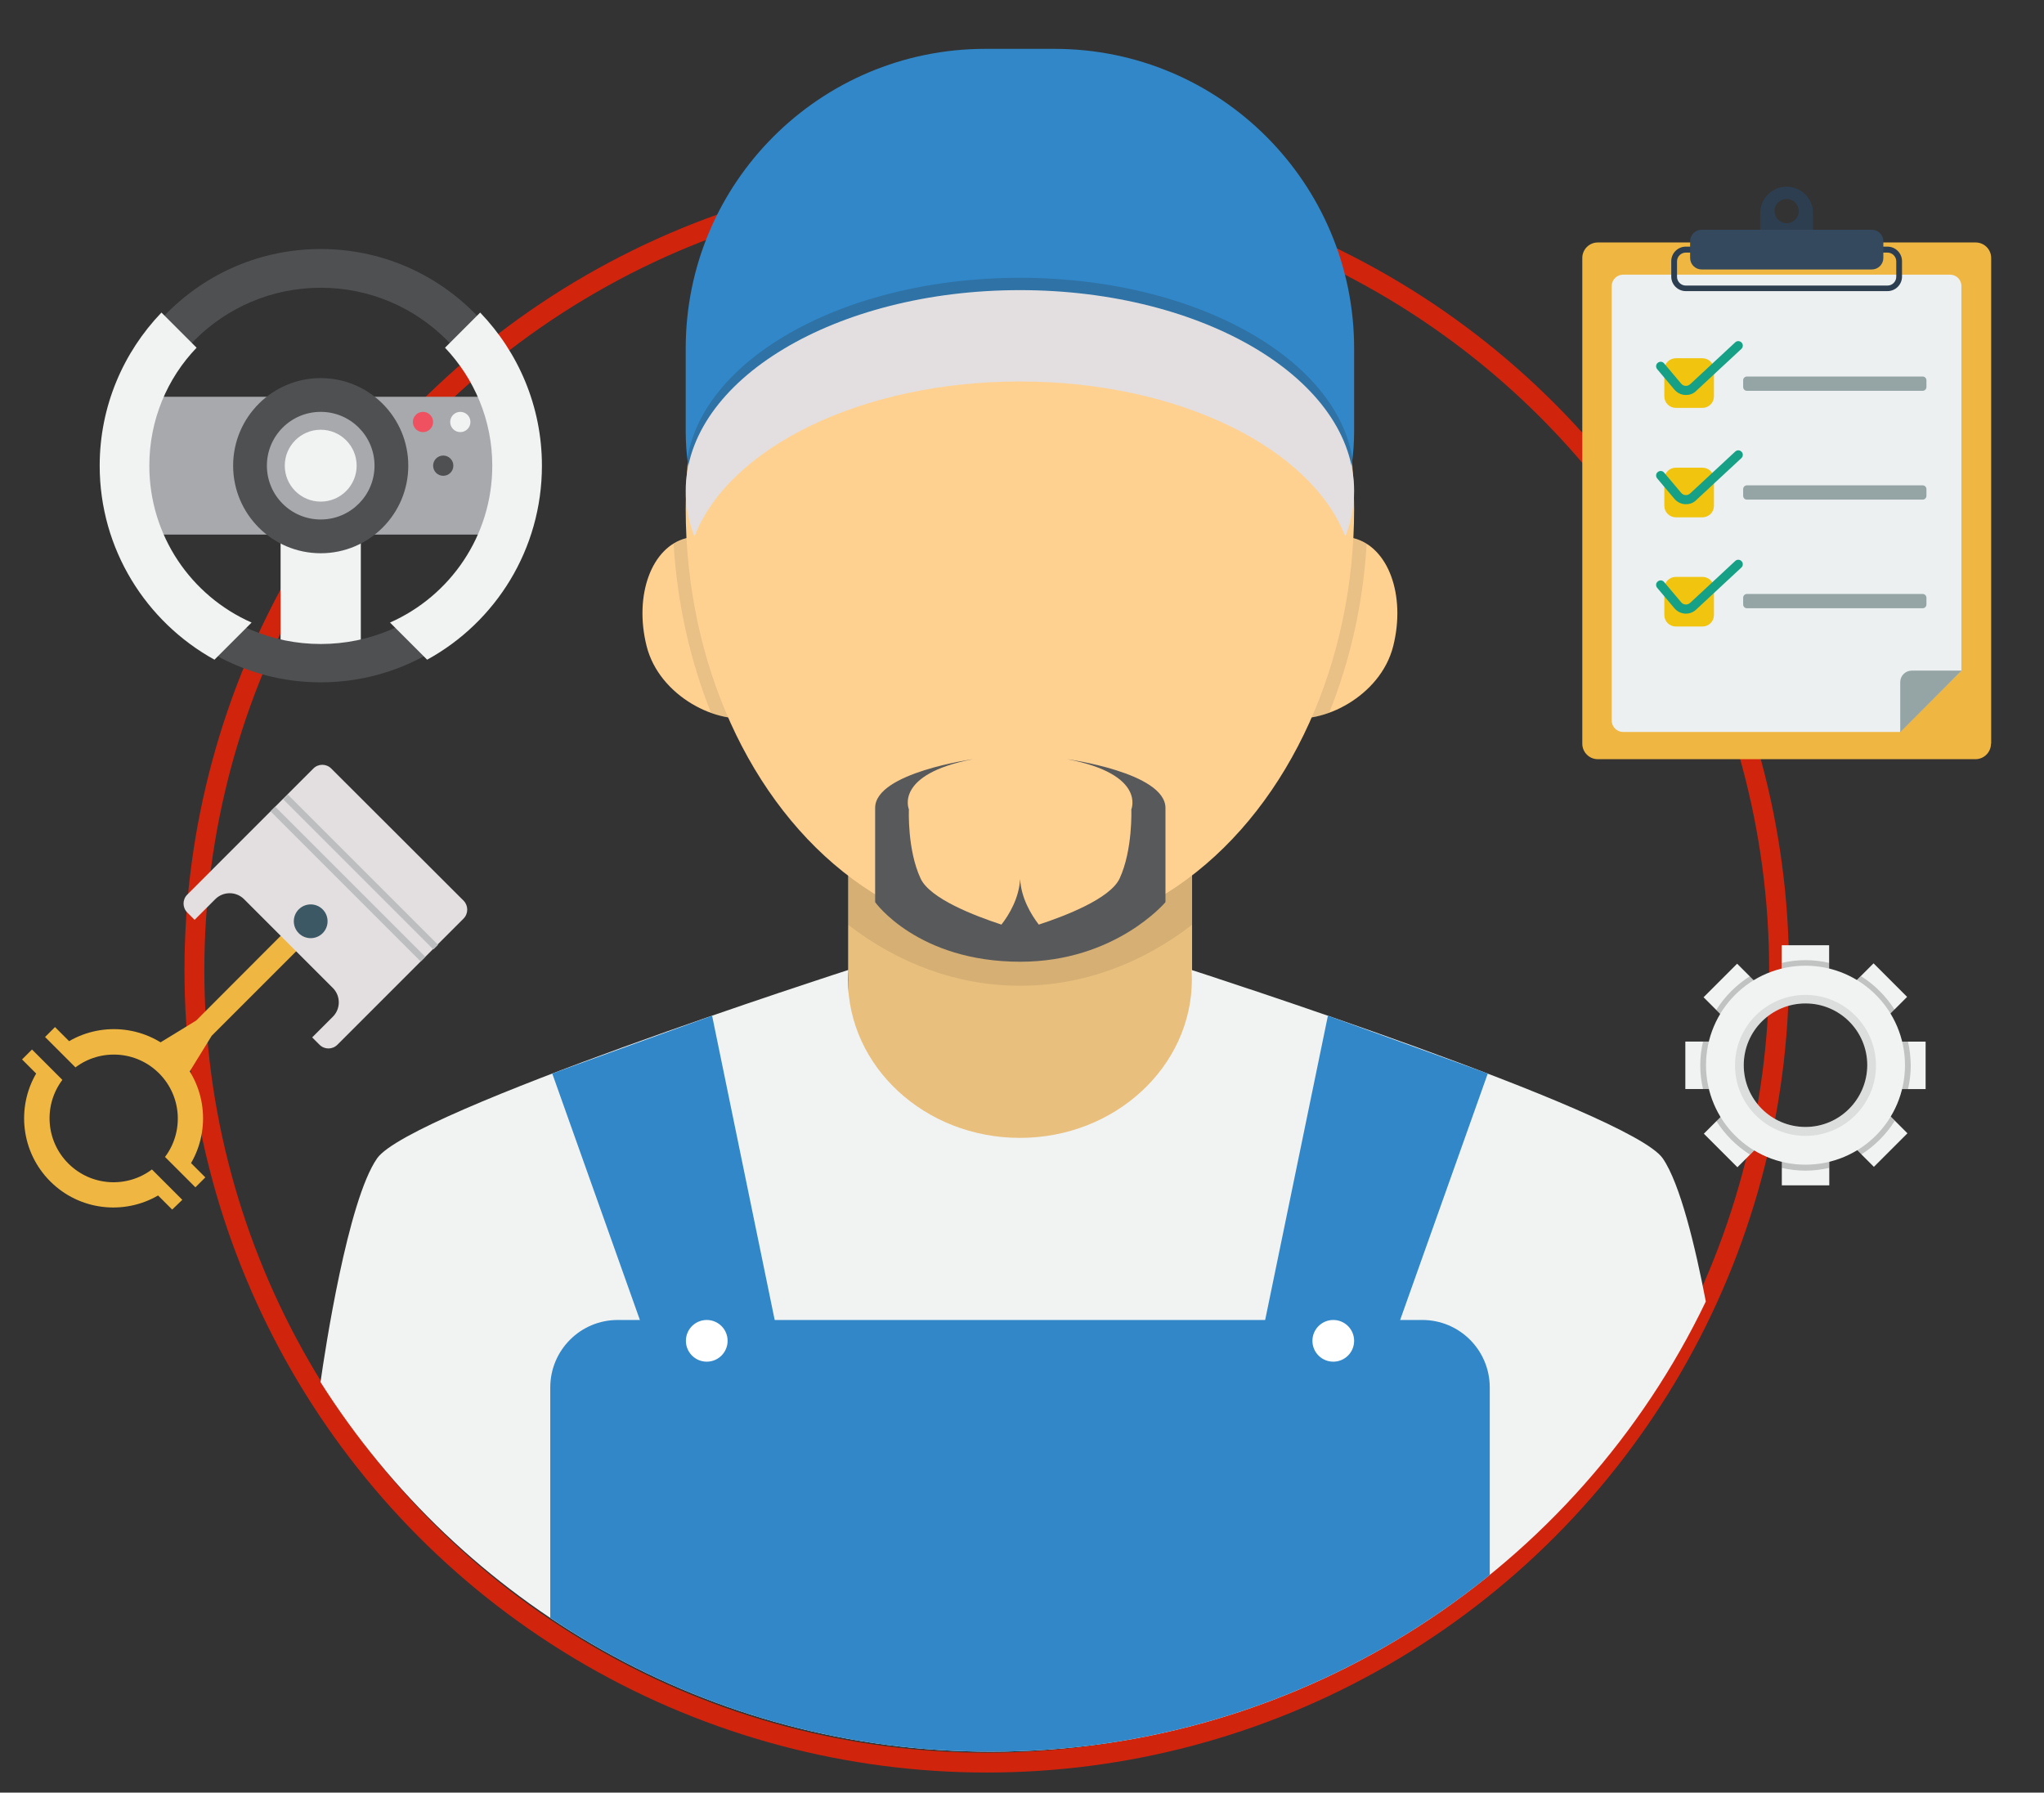 <?xml version="1.0" encoding="utf-8"?>
<!-- Generator: Adobe Illustrator 19.2.1, SVG Export Plug-In . SVG Version: 6.00 Build 0)  -->
<svg version="1.1" id="Слой_1" xmlns="http://www.w3.org/2000/svg" xmlns:xlink="http://www.w3.org/1999/xlink" x="0px" y="0px"
	 viewBox="0 0 1029.3 902.7" style="enable-background:new 0 0 1029.3 902.7;" xml:space="preserve">
<rect x="0" y="0" width="1029.3" height="902.7" fill="#333333" stroke="none"/>
<style type="text/css">
	.st0{fill:none;stroke:#D1240D;stroke-width:10;stroke-miterlimit:10;}
	.st1{fill:#F1F2F2;}
	.st2{fill:#A7A9AC;}
	.st3{fill:#4F5052;}
	.st4{fill:#F05161;}
	.st5{opacity:0.2;}
	.st6{opacity:0.1;fill:#231F20;}
	.st7{fill:#E9BF7D;}
	.st8{fill:#3187C8;}
	.st9{fill:#FFD191;}
	.st10{opacity:0.2;fill:#231F20;}
	.st11{fill:#E3DEDF;}
	.st12{fill:#58595B;}
	.st13{fill:#FFFFFF;}
	.st14{fill:#EFB742;}
	.st15{fill:#ECF0F1;}
	.st16{fill:#2C3E50;}
	.st17{fill:#95A5A6;}
	.st18{fill:#F1C40F;}
	.st19{fill:#16A085;}
	.st20{fill:#34495E;}
	.st21{fill:#BCBEC0;}
	.st22{fill:#3C5865;}
</style>
<g id="Analytics">
	<g id="Background">
		<circle id="Background_2" class="st0" cx="496.9" cy="488.6" r="399"/>
	</g>
</g>
<g id="Слой_2">
	<g>
		<g>
			<rect x="141.3" y="248.4" class="st1" width="40.4" height="83.5"/>
			<rect x="64.6" y="199.8" class="st2" width="193.9" height="69.4"/>
			<circle class="st3" cx="161.5" cy="234.5" r="44.1"/>
			<circle class="st2" cx="161.5" cy="234.5" r="27.1"/>
			<circle class="st1" cx="161.5" cy="234.5" r="18.1"/>
			<path class="st3" d="M161.5,125.4c-60.3,0-109.1,48.9-109.1,109.1s48.9,109.1,109.1,109.1c60.3,0,109.1-48.9,109.1-109.1
				S221.8,125.4,161.5,125.4z M161.5,324.3c-49.6,0-89.7-40.2-89.7-89.7s40.2-89.7,89.7-89.7c49.6,0,89.7,40.2,89.7,89.7
				S211.1,324.3,161.5,324.3z"/>
			<g>
				<path class="st1" d="M75.2,234.5c0-23,9-44,23.8-59.4l-17.7-17.7c-19.2,20-31.1,47.2-31.1,77.1c0,42.1,23.4,78.7,57.8,97.7
					l18.7-18.7C96.3,300.1,75.2,269.8,75.2,234.5z"/>
				<path class="st1" d="M241.8,157.4l-17.7,17.7c14.7,15.5,23.8,36.4,23.8,59.4c0,35.3-21.2,65.6-51.5,79l18.7,18.7
					c34.5-18.9,57.8-55.6,57.8-97.7C272.9,204.6,261,177.4,241.8,157.4z"/>
			</g>
			<circle class="st4" cx="213" cy="212.5" r="5.1"/>
			<circle class="st1" cx="231.8" cy="212.5" r="5.1"/>
			<circle class="st3" cx="223.2" cy="234.5" r="5.1"/>
		</g>
		<g>
			<g>
				<rect x="897.2" y="476" class="st1" width="23.9" height="20.6"/>
				
					<rect x="861.8" y="490.7" transform="matrix(0.707 -0.707 0.707 0.707 -98.353 764.558)" class="st1" width="23.9" height="20.6"/>
				
					<rect x="847.1" y="526.1" transform="matrix(6.123234e-017 -1 1 6.123234e-017 322.586 1395.502)" class="st1" width="23.9" height="20.6"/>
				
					<rect x="861.8" y="561.6" transform="matrix(-0.707 -0.707 0.707 -0.707 1087.149 1594.14)" class="st1" width="23.9" height="20.6"/>
				
					<rect x="897.2" y="576.3" transform="matrix(-1 -1.224647e-016 1.224647e-016 -1 1818.375 1173.202)" class="st1" width="23.9" height="20.6"/>
				
					<rect x="932.7" y="561.6" transform="matrix(-0.707 0.707 -0.707 -0.707 2017.005 308.325)" class="st1" width="23.9" height="20.6"/>
				
					<rect x="947.4" y="526.1" transform="matrix(-1.836970e-016 1 -1 -1.836970e-016 1495.788 -422.871)" class="st1" width="23.9" height="20.6"/>
				
					<rect x="932.7" y="490.7" transform="matrix(0.707 0.707 -0.707 0.707 630.972 -521.233)" class="st1" width="23.9" height="20.6"/>
			</g>
			<path class="st5" d="M960.8,524.5h-2.9c-1.2-5-3.2-9.7-5.8-14l2-2c-4.3-6.8-10.1-12.6-16.9-16.9l-2,2c-4.3-2.6-9-4.6-14-5.8v-2.9
				c-3.8-0.9-7.9-1.4-12-1.4c-4.1,0-8.1,0.5-12,1.4v2.9c-5,1.2-9.7,3.2-14,5.8l-2-2c-6.8,4.3-12.6,10.1-16.9,16.9l2,2
				c-2.6,4.3-4.6,9-5.8,14h-2.9c-0.9,3.8-1.4,7.9-1.4,12c0,4.1,0.5,8.1,1.4,12h2.9c1.2,5,3.2,9.7,5.8,14l-2,2
				c4.3,6.8,10.1,12.6,16.9,16.9l2-2c4.3,2.6,9,4.6,14,5.8v2.9c3.8,0.9,7.9,1.4,12,1.4c4.1,0,8.1-0.5,12-1.4v-2.9
				c5-1.2,9.7-3.2,14-5.8l2,2c6.8-4.3,12.6-10.1,16.9-16.9l-2-2c2.6-4.3,4.6-9,5.8-14h2.9c0.9-3.8,1.4-7.9,1.4-12
				C962.1,532.3,961.7,528.3,960.8,524.5z M909.2,571.9c-19.6,0-35.5-15.9-35.5-35.5c0-19.6,15.9-35.5,35.5-35.5
				c19.6,0,35.5,15.9,35.5,35.5C944.6,556,928.8,571.9,909.2,571.9z"/>
			<path class="st1" d="M909.2,486.3c-27.7,0-50.1,22.4-50.1,50.1c0,27.7,22.4,50.1,50.1,50.1c27.7,0,50.1-22.4,50.1-50.1
				C959.3,508.8,936.9,486.3,909.2,486.3z M909.2,567.5c-17.2,0-31.1-13.9-31.1-31.1c0-17.2,13.9-31.1,31.1-31.1
				c17.2,0,31.1,13.9,31.1,31.1C940.2,553.6,926.3,567.5,909.2,567.5z"/>
			<path class="st6" d="M909.2,501c-19.6,0-35.5,15.9-35.5,35.5c0,19.6,15.9,35.5,35.5,35.5c19.6,0,35.5-15.9,35.5-35.5
				C944.6,516.9,928.8,501,909.2,501z M909.2,567.5c-17.2,0-31.1-13.9-31.1-31.1c0-17.2,13.9-31.1,31.1-31.1
				c17.2,0,31.1,13.9,31.1,31.1C940.2,553.6,926.3,567.5,909.2,567.5z"/>
		</g>
		<g>
			<rect x="427.1" y="347.2" class="st7" width="173.2" height="265.9"/>
			<path class="st1" d="M837.3,583.3c-16.5-23.7-237.1-94.8-237.1-94.8l-0.2,0c0.1,1.5,0.2,3.1,0.2,4.6c0,44.1-38.8,79.9-86.6,79.9
				c-47.8,0-86.6-35.8-86.6-79.9c0-1.6,0.1-3.1,0.2-4.6l-0.2,0c0,0-220.6,71.1-237.1,94.8c-14.8,21.2-26.3,97.1-28.5,112.7
				C232.2,807.8,356.9,882.1,499,882.1c158.6,0,295.6-92.6,360-226.7C853.8,628.2,846.1,596,837.3,583.3z"/>
			<path class="st8" d="M716.2,664.7H311.1c-18.8,0-34,15.2-34,34v116c63.5,42.6,139.8,67.4,221.9,67.4c95.2,0,182.6-33.4,251.2-89
				v-94.4C750.2,679.9,735,664.7,716.2,664.7z"/>
			<path class="st6" d="M427.1,465.7c25.3,19.5,54.9,30.7,86.6,30.7c31.7,0,61.3-11.2,86.6-30.7V347.2H427.1V465.7z"/>
			<g>
				<path class="st9" d="M389,309.4c6.4,25.6,8,47.2-9.5,51.6c-17.5,4.4-47.5-10.1-53.9-35.7c-6.4-25.6,2.5-49.9,20-54.3
					C363.2,266.7,382.6,283.9,389,309.4z"/>
				<path class="st9" d="M638.2,309.4c-6.4,25.6-8,47.2,9.5,51.6c17.5,4.4,47.5-10.1,53.9-35.7c6.4-25.6-2.5-49.9-20-54.3
					C664.1,266.7,644.7,283.9,638.2,309.4z"/>
				<path class="st6" d="M345.7,271.1c-2.3,0.6-4.5,1.5-6.5,2.8c1.9,30.5,8.5,59.3,18.9,85.1c7.7,2.8,15.3,3.6,21.5,2
					c17.5-4.4,15.9-26,9.5-51.6C382.6,283.9,363.2,266.7,345.7,271.1z"/>
				<path class="st6" d="M681.6,271.1c-17.5-4.4-36.9,12.8-43.3,38.3c-6.4,25.6-8,47.2,9.5,51.6c6.1,1.5,13.8,0.8,21.5-2
					c10.4-25.8,17.1-54.6,18.9-85.1C686.1,272.7,683.9,271.7,681.6,271.1z"/>
			</g>
			<ellipse class="st9" cx="513.6" cy="256.3" rx="168.3" ry="215.3"/>
			<path class="st8" d="M531,24.6h-34.8c-83.3,0-150.9,67.5-150.9,150.9v41.6c0,11.2,1.5,22,4.4,32.2c1.6,5.8,91.5-74.8,163.9-74.8
				c72.4,0,162.3,80.3,164,74.5c2.8-10.2,4.3-20.8,4.3-31.9v-41.6C681.9,92.2,614.4,24.6,531,24.6z"/>
			<path class="st10" d="M513.6,185.9c79.8,0,146.6,33.4,163.9,78.1c2.9-7.4,4.4-15.1,4.4-23c0-55.8-75.3-101.1-168.3-101.1
				c-92.9,0-168.3,45.3-168.3,101.1c0,7.9,1.5,15.6,4.4,23C367,219.2,433.9,185.9,513.6,185.9z"/>
			<path class="st11" d="M513.6,192.1c79.8,0,146.6,33.4,163.9,78.1c2.9-7.4,4.4-15.1,4.4-23c0-55.8-75.3-101.1-168.3-101.1
				c-92.9,0-168.3,45.3-168.3,101.1c0,7.9,1.5,15.6,4.4,23C367,225.4,433.9,192.1,513.6,192.1z"/>
			<path class="st12" d="M537.4,382.3c39.9,7.6,32.3,25.3,32.3,25.3s0.8,20.3-5.9,34.8c-4.8,10.2-27.6,18.9-40.7,23.2
				c-3.9-5.1-8.9-13.4-9.4-23c-0.5,9.6-5.5,18-9.4,23c-13.1-4.3-36-13-40.7-23.2c-6.8-14.5-5.9-34.8-5.9-34.8s-7.6-17.7,32.3-25.3
				c0,0-49.3,6.8-49.3,24.5c0,17.7,0,47.5,0,47.5s21.3,30,73.1,30c47.9,0,73.1-30,73.1-30s0-29.8,0-47.5
				C586.7,389,537.4,382.3,537.4,382.3z"/>
			<g>
				<polygon class="st8" points="278.1,540.6 328.1,681.2 393.5,681.2 358.6,511.5 				"/>
				<circle class="st13" cx="355.9" cy="675.2" r="10.5"/>
				<polygon class="st8" points="749.2,540.6 699.2,681.2 633.7,681.2 668.7,511.5 				"/>
				<circle class="st13" cx="671.4" cy="675.2" r="10.5"/>
			</g>
		</g>
		<g id="Full_Feature_1_">
			<path class="st14" d="M1002.6,374.5c0,4.3-3.5,7.8-7.8,7.8H804.6c-4.3,0-7.8-3.5-7.8-7.8V129.9c0-4.3,3.5-7.8,7.8-7.8h190.3
				c4.3,0,7.8,3.5,7.8,7.8V374.5z"/>
			<path class="st15" d="M981.9,138.3H817.4c-3.2,0-5.8,2.6-5.8,5.8v218.7c0,3.2,2.6,5.8,5.8,5.8h139.3l31-30.9V144.2
				C987.8,140.9,985.2,138.3,981.9,138.3z"/>
			<g>
				<path class="st16" d="M950.5,146.6H848.9c-4,0-7.3-3.3-7.3-7.3v-7.8c0-4,3.3-7.3,7.3-7.3h101.6c4,0,7.3,3.3,7.3,7.3v7.8
					C957.8,143.3,954.5,146.6,950.5,146.6z M848.9,127.2c-2.4,0-4.4,2-4.4,4.4v7.8c0,2.4,2,4.4,4.4,4.4h101.6c2.4,0,4.4-2,4.4-4.4
					v-7.8c0-2.4-2-4.4-4.4-4.4H848.9z"/>
			</g>
			<path class="st17" d="M962.7,337.7c-3.2,0-5.8,2.6-5.8,5.8v25.2l30.9-31H962.7z"/>
			<g>
				<path class="st18" d="M863.1,199.6c0,3.2-2.6,5.8-5.8,5.8h-13.4c-3.2,0-5.8-2.6-5.8-5.8v-13.4c0-3.2,2.6-5.8,5.8-5.8h13.4
					c3.2,0,5.8,2.6,5.8,5.8V199.6z"/>
				<g>
					<path class="st19" d="M849.1,198.9c-0.2,0-0.3,0-0.5,0c-2.1-0.1-4.1-1.1-5.5-2.8l-8.6-10.2c-0.8-1-0.7-2.4,0.3-3.2
						c1-0.8,2.4-0.7,3.2,0.3l8.6,10.2c0.6,0.7,1.4,1.1,2.2,1.1c0.9,0.1,1.7-0.3,2.4-0.9l22.6-21c0.9-0.9,2.4-0.8,3.2,0.1
						c0.9,0.9,0.8,2.4-0.1,3.2l-22.6,21C852.9,198.2,851,198.9,849.1,198.9z"/>
				</g>
			</g>
			<g>
				<path class="st18" d="M863.1,254.7c0,3.2-2.6,5.8-5.8,5.8h-13.4c-3.2,0-5.8-2.6-5.8-5.8v-13.4c0-3.2,2.6-5.8,5.8-5.8h13.4
					c3.2,0,5.8,2.6,5.8,5.8V254.7z"/>
				<g>
					<path class="st19" d="M849.1,253.9c-0.2,0-0.3,0-0.5,0c-2.1-0.1-4.1-1.1-5.5-2.8l-8.6-10.2c-0.8-1-0.7-2.4,0.3-3.2
						c1-0.8,2.4-0.7,3.2,0.3l8.6,10.2c0.6,0.7,1.4,1.1,2.2,1.1c0.9,0.1,1.7-0.3,2.4-0.9l22.6-21c0.9-0.9,2.4-0.8,3.2,0.1
						c0.9,0.9,0.8,2.4-0.1,3.2l-22.6,21C852.9,253.2,851,253.9,849.1,253.9z"/>
				</g>
			</g>
			<g>
				<path class="st18" d="M863.1,309.7c0,3.2-2.6,5.8-5.8,5.8h-13.4c-3.2,0-5.8-2.6-5.8-5.8v-13.4c0-3.2,2.6-5.8,5.8-5.8h13.4
					c3.2,0,5.8,2.6,5.8,5.8V309.7z"/>
				<g>
					<path class="st19" d="M849.1,309c-0.2,0-0.3,0-0.5,0c-2.1-0.1-4.1-1.1-5.5-2.8l-8.6-10.2c-0.8-1-0.7-2.4,0.3-3.2
						c1-0.8,2.4-0.7,3.2,0.3l8.6,10.2c0.6,0.7,1.4,1.1,2.2,1.1c0.9,0.1,1.7-0.3,2.4-0.9l22.6-21c0.9-0.9,2.4-0.8,3.2,0.1
						c0.9,0.9,0.8,2.4-0.1,3.2l-22.6,21C852.9,308.2,851,309,849.1,309z"/>
				</g>
			</g>
			<path class="st17" d="M970.1,194.9c0,1.1-0.9,1.9-1.9,1.9h-88.5c-1.1,0-1.9-0.9-1.9-1.9v-3.4c0-1.1,0.9-1.9,1.9-1.9h88.5
				c1.1,0,1.9,0.9,1.9,1.9V194.9z"/>
			<path class="st17" d="M970.1,249.7c0,1.1-0.9,1.9-1.9,1.9h-88.5c-1.1,0-1.9-0.9-1.9-1.9v-3.4c0-1.1,0.9-1.9,1.9-1.9h88.5
				c1.1,0,1.9,0.9,1.9,1.9V249.7z"/>
			<path class="st17" d="M970.1,304.4c0,1.1-0.9,1.9-1.9,1.9h-88.5c-1.1,0-1.9-0.9-1.9-1.9V301c0-1.1,0.9-1.9,1.9-1.9h88.5
				c1.1,0,1.9,0.9,1.9,1.9V304.4z"/>
			<path class="st16" d="M913,122.6v-15.4C913,100,907,94,899.7,94c-7.3,0-13.3,5.9-13.3,13.3v15.4H913z M899.7,100.2
				c3.4,0,6.1,2.8,6.1,6.1c0,3.4-2.8,6.1-6.1,6.1c-3.4,0-6.1-2.8-6.1-6.1C893.5,102.9,896.3,100.2,899.7,100.2z"/>
			<path class="st20" d="M948.4,129.9c0,3.2-2.6,5.8-5.8,5.8h-85.7c-3.2,0-5.8-2.6-5.8-5.8v-8.4c0-3.2,2.6-5.8,5.8-5.8h85.7
				c3.2,0,5.8,2.6,5.8,5.8V129.9z"/>
		</g>
		<g>
			<polygon class="st14" points="106.6,521.6 155.8,472.4 148,464.6 98.8,513.9 75.6,528.1 92.3,544.8 			"/>
			<path class="st11" d="M233.5,453.6L166.8,387c-2.5-2.5-6.5-2.5-9,0l-63.5,63.5c-2.5,2.5-2.5,6.5,0,9l3.7,3.7l10.4-10.4
				c4-4,10.5-4,14.5,0l44.7,44.7c4,4,4,10.5,0,14.5l-10.4,10.4l3.7,3.7c2.5,2.5,6.5,2.5,9,0l63.5-63.5
				C235.9,460.1,235.9,456.1,233.5,453.6z"/>
			
				<rect x="128.1" y="437.5" transform="matrix(0.707 0.707 -0.707 0.707 363.673 0.255)" class="st21" width="107" height="3.3"/>
			
				<rect x="121.7" y="443.6" transform="matrix(0.707 0.707 -0.707 0.707 366.144 6.54)" class="st21" width="107" height="3.3"/>
			
				<ellipse transform="matrix(0.707 -0.707 0.707 0.707 -282.237 246.526)" class="st22" cx="156.5" cy="464" rx="8.5" ry="8.5"/>
			<g>
				<path class="st14" d="M96.2,585.7c10-17.2,7.6-39.6-7.1-54.3c-14.7-14.7-37.1-17.1-54.3-7.1l-7.1-7.1l-5,5l6.2,6.2l4.1,4.1l5,5
					c12.6-9.5,30.6-8.5,42.1,3c11.5,11.5,12.5,29.5,3,42.1l5,5l4.1,4.1l6.2,6.2l5-5L96.2,585.7z"/>
				<path class="st14" d="M91.8,604.2l-6.2-6.2l-4.1-4.1l-5-5c-12.6,9.5-30.6,8.5-42.1-3c-11.5-11.5-12.5-29.5-3-42.1l-5-5l-4.1-4.1
					l-6.2-6.2l-5,5l7.1,7.1c-10,17.2-7.6,39.6,7.1,54.3c14.7,14.7,37.1,17.1,54.3,7.1l7.1,7.1L91.8,604.2z"/>
			</g>
		</g>
	</g>
</g>
</svg>
